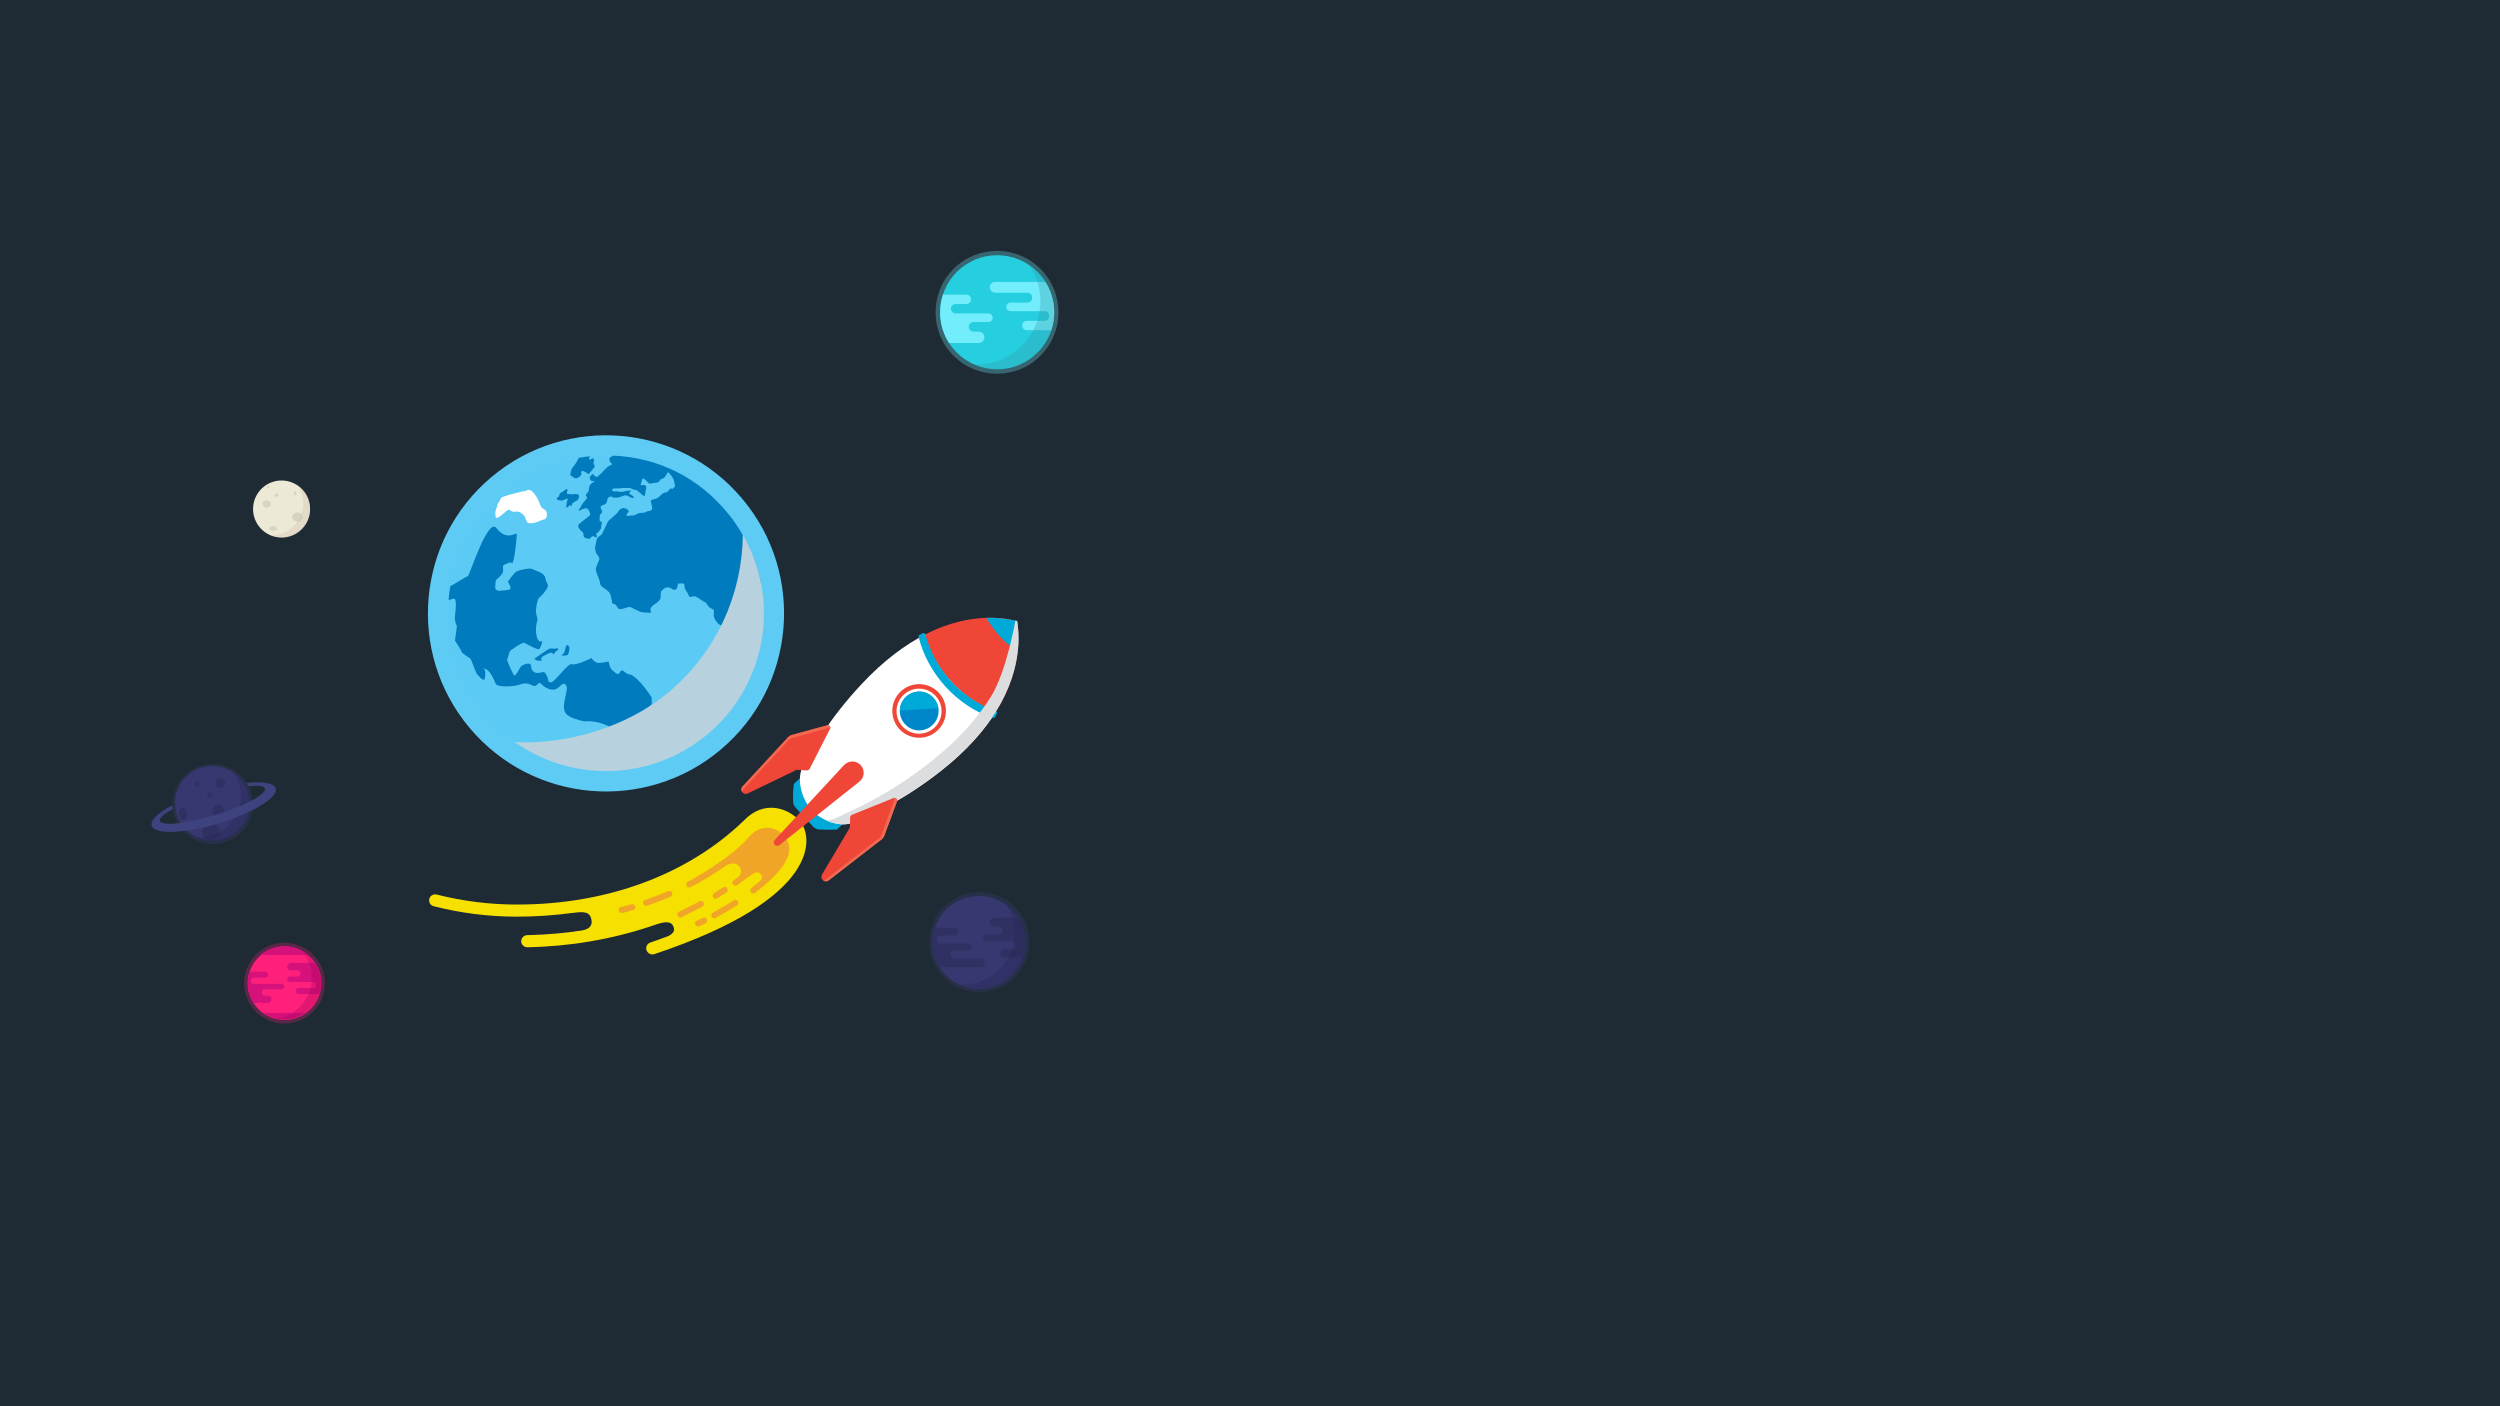 <?xml version="1.0" encoding="utf-8"?>
<!-- Generator: Adobe Illustrator 22.0.1, SVG Export Plug-In . SVG Version: 6.00 Build 0)  -->
<svg version="1.1" xmlns="http://www.w3.org/2000/svg" xmlns:xlink="http://www.w3.org/1999/xlink" x="0px" y="0px"
	 viewBox="0 0 1920 1080" style="enable-background:new 0 0 1920 1080;" xml:space="preserve">
<style type="text/css">
	.st0{fill:#1E2B35;}
	.st1{fill:#ECEAD6;}
	.st2{fill:#D6D5C4;}
	.st3{opacity:0.3;}
	.st4{fill:#CCB6A4;}
	.st5{opacity:0.3;fill:#3C3F7A;}
	.st6{fill:#36386F;}
	.st7{fill:#303163;}
	.st8{fill:#22224F;}
	.st9{fill:#3E437F;}
	.st10{opacity:0.27;fill:#FF207B;}
	.st11{fill:#FF207B;}
	.st12{fill:#D6117B;}
	.st13{opacity:0.3;fill:#A0005C;}
	.st14{opacity:0.3;fill:#72EDFC;}
	.st15{fill:#25CFE0;}
	.st16{fill:#72EDFC;}
	.st17{fill:#3194A3;}
	.st18{filter:url(#Adobe_OpacityMaskFilter);}
	.st19{filter:url(#Adobe_OpacityMaskFilter_1_);}
	.st20{mask:url(#SVGID_1_);fill:url(#SVGID_2_);}
	.st21{fill:url(#SVGID_3_);}
	.st22{fill:#5BCBF5;}
	.st23{fill:#007BBD;}
	.st24{fill:#FFFFFF;}
	.st25{fill:#B7D1DE;}
	.st26{fill:#00AAD8;}
	.st27{fill:#EF4637;}
	.st28{fill:#DCDDDE;}
	.st29{fill:#EF6A51;}
	.st30{fill:#F5E000;}
	.st31{fill:#F0A529;}
	.st32{fill:#0087C9;}
</style>
<g id="bg">
	<rect class="st0" width="1920" height="1080"/>
</g>
<g id="moon">
	<g>
		
			<ellipse transform="matrix(0.225 -0.974 0.974 0.225 -213.184 513.735)" class="st1" cx="216.4" cy="390.9" rx="21.9" ry="21.9"/>
		<g>
			<path class="st2" d="M208,387c0,1.5-1.4,2.7-3.2,2.7s-3.2-1.2-3.2-2.7c0-1.5,1.4-2.7,3.2-2.7S208,385.5,208,387z"/>
			<path class="st2" d="M213.6,380.3c0,0.7-0.6,1.3-1.3,1.3c-0.7,0-1.3-0.6-1.3-1.3c0-0.7,0.6-1.3,1.3-1.3
				C213,378.9,213.6,379.5,213.6,380.3z"/>
			<path class="st2" d="M232.4,397.1c0,2-1.8,3.6-4,3.6c-2.2,0-4-1.6-4-3.6c0-2,1.8-3.6,4-3.6C230.6,393.5,232.4,395.1,232.4,397.1z
				"/>
			<ellipse class="st2" cx="226.6" cy="378.9" rx="1.1" ry="1.4"/>
			<circle class="st2" cx="217.8" cy="391.9" r="0.4"/>
			<path class="st2" d="M212.8,405.9c0,1-1.4,1.9-3,1.9s-3-0.8-3-1.9c0-1,1.4-1.9,3-1.9S212.8,404.8,212.8,405.9z"/>
			<path class="st2" d="M206.9,374.1c0,0.5-0.4,0.9-0.9,0.9c-0.5,0-0.9-0.4-0.9-0.9c0-0.5,0.4-0.9,0.9-0.9
				C206.5,373.2,206.9,373.6,206.9,374.1z"/>
		</g>
		<g>
			<g>
				<g class="st3">
					<path class="st4" d="M228.5,372.7c2.8,4,4.4,8.8,4.4,14c0,13.4-10.9,24.3-24.3,24.3c-0.4,0-0.7,0-1.1,0
						c2.7,1.2,5.7,1.9,8.8,1.9c12.1,0,21.9-9.8,21.9-21.9C238.3,383.3,234.4,376.6,228.5,372.7z"/>
				</g>
			</g>
		</g>
	</g>
</g>
<g id="Layer_8">
</g>
<g id="stars">
</g>
<g id="planets">
	<g>
		<g>
			
				<ellipse transform="matrix(0.873 -0.489 0.489 0.873 -280.82 158.423)" class="st5" cx="163.1" cy="617.2" rx="30.8" ry="30.8"/>
			
				<ellipse transform="matrix(0.661 -0.75 0.75 0.661 -407.692 331.296)" class="st6" cx="163.1" cy="617.2" rx="28.6" ry="28.6"/>
			<g>
				
					<ellipse transform="matrix(1 -2.904576e-02 2.904576e-02 1 -17.384 5.164)" class="st7" cx="169.1" cy="601" rx="3.7" ry="4"/>
				<path class="st7" d="M161,612.6c-1.1,0-1.9-0.8-2-1.9c0-1.1,0.8-1.9,1.9-2c1.1,0,1.9,0.8,2,1.9
					C162.9,611.7,162.1,612.5,161,612.6z"/>
				<path class="st7" d="M167.8,628.2c-2.4,0.1-4.4-2.2-4.5-5.2c-0.1-2.9,1.8-5.4,4.2-5.4c2.4-0.1,4.4,2.2,4.5,5.2
					C172.1,625.7,170.2,628.1,167.8,628.2z"/>
				<path class="st7" d="M151.3,603.9c-1,0-1.9-0.8-1.9-1.8c0-1,0.8-1.9,1.8-1.9c1,0,1.9,0.8,1.9,1.8
					C153.1,603,152.3,603.8,151.3,603.9z"/>
				<path class="st7" d="M140.7,629.8c-1.8,0.1-3.3-2-3.4-4.7c-0.1-2.6,1.3-4.8,3.1-4.9c1.8-0.1,3.3,2,3.4,4.7
					C143.9,627.5,142.5,629.7,140.7,629.8z"/>
				<path class="st7" d="M162.3,645.2c-3.8,0.1-7-2.6-7.1-6.1s2.9-6.4,6.8-6.5c3.8-0.1,7,2.6,7.1,6.1S166.1,645.1,162.3,645.2z"/>
				
					<ellipse transform="matrix(1 -2.911789e-02 2.911789e-02 1 -17.957 5.712)" class="st7" cx="187.2" cy="619.4" rx="2.6" ry="2.9"/>
			</g>
			<g>
				<g>
					<g class="st3">
						<path class="st8" d="M179.6,593.8c3.5,5.3,5.5,11.6,5.3,18.4c-0.5,17.5-15,31.4-32.6,30.9c-0.5,0-1,0-1.4-0.1
							c3.5,1.6,7.4,2.6,11.5,2.7c15.8,0.4,28.9-12.1,29.3-27.8C192,608,187.1,599.1,179.6,593.8z"/>
					</g>
				</g>
			</g>
		</g>
		<path class="st9" d="M211.5,604.9c-1.9-3.7-10.2-4.8-22.1-3.6c0.5,0.8,0.9,1.4,1.2,2.4c7-0.7,11.8-0.2,12.8,1.7
			c2.1,4.1-14.2,13-36.4,20c-22.2,7-42,9.4-44.1,5.3c-1.1-2.1,2.5-5.4,9.7-9.2c-0.1-1.1-0.3-2.1-0.3-3
			c-11.7,6.1-17.7,12.2-15.5,16.3c3.4,6.5,27.3,5.1,53.5-3.2C196.4,623.3,214.9,611.4,211.5,604.9z"/>
	</g>
	<g>
		
			<ellipse transform="matrix(0.244 -0.97 0.97 0.244 -133.616 1276.351)" class="st5" cx="752" cy="723.9" rx="38.4" ry="38.4"/>
		
			<ellipse transform="matrix(0.226 -0.974 0.974 0.226 -123.212 1292.69)" class="st6" cx="752" cy="723.9" rx="35.7" ry="35.7"/>
		<g>
			<g>
				<g>
					<path class="st7" d="M760,708.2L760,708.2c0,1.9,1.6,3.5,3.5,3.5h3.3c1.7,0,3,1.4,3,3l0,0c0,1.7-1.4,3-3,3h-9.3
						c-1.5,0-2.7,1.2-2.7,2.7l0,0c0,1.5,1.2,2.7,2.7,2.7H778c1.6,0,3,1.3,3,3l0,0c0,1.6-1.3,3-3,3h-6.8c-1.6,0-3,1.3-3,3l0,0
						c0,1.6,1.3,3,3,3h14.7c1.1-3.5,1.8-7.2,1.8-11.1c0-7-2-13.6-5.6-19.2h-18.6C761.5,704.7,760,706.3,760,708.2z"/>
				</g>
				<g>
					<path class="st7" d="M756.5,739.6L756.5,739.6c0-1.9-1.6-3.5-3.5-3.5h-20.2c-1.5,0-2.7-1.2-2.7-2.7v-0.8c0-1.5,1.2-2.7,2.7-2.7
						h10.7c1.5,0,2.7-1.2,2.7-2.7l0,0c0-1.5-1.2-2.7-2.7-2.7h-21.4c-1.5,0-2.7-1.2-2.7-2.7v-0.6c0-1.5,1.2-2.7,2.7-2.7h11.2
						c1.6,0,3-1.3,3-3l0,0c0-1.6-1.3-3-3-3h-15.3c-1.1,3.5-1.8,7.2-1.8,11.1c0,7,2,13.6,5.6,19.2h31.2
						C755,743,756.5,741.5,756.5,739.6z"/>
				</g>
				<g class="st3">
					<path class="st8" d="M773,695c4.3,6.6,6.6,14.6,6.3,23.1C778.3,740,759.9,757,738,756c-0.6,0-1.2-0.1-1.8-0.1
						c4.3,2.1,9.1,3.4,14.3,3.6c19.7,0.8,36.3-14.5,37.1-34.2C788.2,713,782.3,701.8,773,695z"/>
				</g>
			</g>
		</g>
	</g>
	<g>
		
			<ellipse transform="matrix(0.24 -0.971 0.971 0.24 -566.901 785.851)" class="st10" cx="218.3" cy="754.9" rx="31" ry="31"/>
		
			<ellipse transform="matrix(0.24 -0.971 0.971 0.24 -566.899 785.914)" class="st11" cx="218.3" cy="754.9" rx="28.2" ry="28.2"/>
		<path class="st12" d="M236.7,733.5c-4.9-4.2-11.3-6.8-18.4-6.8c-7,0-13.4,2.6-18.4,6.8H236.7z"/>
		<path class="st12" d="M202,777.9c4.6,3.3,10.2,5.2,16.3,5.2c6.1,0,11.7-1.9,16.3-5.2H202z"/>
		<g>
			<path class="st12" d="M220.5,742.5L220.5,742.5c0,1.5,1.2,2.7,2.7,2.7h5.2c1.3,0,2.4,1.1,2.4,2.4l0,0c0,1.3-1.1,2.4-2.4,2.4h-5.8
				c-1.2,0-2.1,0.9-2.1,2.1l0,0c0,1.2,0.9,2.1,2.1,2.1h17.9c1.3,0,2.3,1.1,2.3,2.3l0,0c0,1.3-1.1,2.3-2.3,2.3h-11.2
				c-1.3,0-2.3,1.1-2.3,2.3l0,0c0,1.3,1.1,2.3,2.3,2.3h15.9c0.9-2.8,1.4-5.7,1.4-8.8c0-5.6-1.6-10.8-4.4-15.1h-18.8
				C221.8,739.8,220.5,741,220.5,742.5z"/>
			<path class="st12" d="M208.5,767.3L208.5,767.3c0-1.5-1.2-2.7-2.7-2.7h-2.6c-1.2,0-2.1-0.9-2.1-2.1v-0.6c0-1.2,0.9-2.1,2.1-2.1
				h13c1.2,0,2.1-0.9,2.1-2.1v0c0-1.2-0.9-2.1-2.1-2.1h-21.4c-1.2,0-2.1-0.9-2.1-2.1v-0.5c0-1.2,0.9-2.1,2.1-2.1h8.9
				c1.3,0,2.3-1.1,2.3-2.3l0,0c0-1.3-1.1-2.3-2.3-2.3h-12.1c-0.9,2.8-1.4,5.7-1.4,8.8c0,5.6,1.6,10.8,4.4,15.1h11.3
				C207.3,770,208.5,768.8,208.5,767.3z"/>
			<path class="st13" d="M231.2,729.8c5.1,5.6,8.2,13,8.2,21.2c0,16.2-12.2,29.5-27.9,31.3c2.2,0.5,4.5,0.8,6.8,0.8
				c15.6,0,28.2-12.6,28.2-28.2C246.5,744,240.3,734.5,231.2,729.8z"/>
		</g>
	</g>
	<g>
		
			<ellipse transform="matrix(0.707 -0.707 0.707 0.707 54.744 611.735)" class="st14" cx="765.8" cy="239.8" rx="47.2" ry="47.2"/>
		<circle class="st15" cx="765.8" cy="239.8" r="43.8"/>
		<g>
			<g>
				<g>
					<path class="st16" d="M756,259L756,259c0-2.4-1.9-4.3-4.3-4.3h-4c-2.1,0-3.7-1.7-3.7-3.7l0,0c0-2.1,1.7-3.7,3.7-3.7h11.4
						c1.8,0,3.3-1.5,3.3-3.3l0,0c0-1.8-1.5-3.3-3.3-3.3h-25.2c-2,0-3.6-1.6-3.6-3.6l0,0c0-2,1.6-3.6,3.6-3.6h8.3
						c2,0,3.6-1.6,3.6-3.6l0,0c0-2-1.6-3.6-3.6-3.6h-18c-1.4,4.3-2.2,8.9-2.2,13.6c0,8.7,2.5,16.7,6.8,23.5h22.9
						C754.1,263.3,756,261.4,756,259z"/>
				</g>
				<g>
					<path class="st16" d="M760.2,220.5L760.2,220.5c0,2.4,1.9,4.3,4.3,4.3h24.8c1.8,0,3.3,1.5,3.3,3.3v1c0,1.8-1.5,3.3-3.3,3.3
						h-13.2c-1.8,0-3.3,1.5-3.3,3.3l0,0c0,1.8,1.5,3.3,3.3,3.3h26.3c1.8,0,3.3,1.5,3.3,3.3v0.8c0,1.8-1.5,3.3-3.3,3.3h-13.8
						c-2,0-3.6,1.6-3.6,3.6l0,0c0,2,1.6,3.6,3.6,3.6h18.8c1.4-4.3,2.2-8.9,2.2-13.6c0-8.7-2.5-16.7-6.8-23.5h-38.3
						C762.1,216.3,760.2,218.2,760.2,220.5z"/>
				</g>
				<g class="st3">
					<path class="st17" d="M790.1,203.3c5.6,7.9,8.9,17.6,8.9,28c0,26.8-21.8,48.6-48.6,48.6c-0.7,0-1.5,0-2.2-0.1
						c5.4,2.4,11.4,3.7,17.7,3.7c24.2,0,43.8-19.6,43.8-43.8C809.6,224.6,801.8,211.2,790.1,203.3z"/>
				</g>
			</g>
		</g>
	</g>
</g>
<g id="globe">
	<g>
		<defs>
			<filter id="Adobe_OpacityMaskFilter" filterUnits="userSpaceOnUse" x="328.7" y="334.3" width="273.5" height="273.5">
				<feFlood  style="flood-color:white;flood-opacity:1" result="back"/>
				<feBlend  in="SourceGraphic" in2="back" mode="normal"/>
			</filter>
		</defs>
		<mask maskUnits="userSpaceOnUse" x="328.7" y="334.3" width="273.5" height="273.5" id="SVGID_1_">
			<g class="st18">
				<defs>
					<filter id="Adobe_OpacityMaskFilter_1_" filterUnits="userSpaceOnUse" x="328.7" y="334.3" width="273.5" height="273.5">
						<feFlood  style="flood-color:white;flood-opacity:1" result="back"/>
						<feBlend  in="SourceGraphic" in2="back" mode="normal"/>
					</filter>
				</defs>
				<mask maskUnits="userSpaceOnUse" x="328.7" y="334.3" width="273.5" height="273.5" id="SVGID_1_">
					<g class="st19">
					</g>
				</mask>
				<radialGradient id="SVGID_2_" cx="465.449" cy="471.079" r="136.774" gradientUnits="userSpaceOnUse">
					<stop  offset="0" style="stop-color:#FFFFFF"/>
					<stop  offset="0.103" style="stop-color:#FAFAFA"/>
					<stop  offset="0.227" style="stop-color:#EBEBEB"/>
					<stop  offset="0.361" style="stop-color:#D3D3D3"/>
					<stop  offset="0.503" style="stop-color:#B1B1B1"/>
					<stop  offset="0.65" style="stop-color:#868686"/>
					<stop  offset="0.802" style="stop-color:#515151"/>
					<stop  offset="0.956" style="stop-color:#131313"/>
					<stop  offset="1" style="stop-color:#000000"/>
				</radialGradient>
				<path class="st20" d="M570.1,383.1c48.6,57.8,41.1,144.1-16.7,192.7c-57.8,48.6-144.1,41.1-192.7-16.7
					c-48.6-57.8-41.1-144.1,16.7-192.7C435.3,317.8,521.5,325.2,570.1,383.1z"/>
			</g>
		</mask>
		<radialGradient id="SVGID_3_" cx="465.449" cy="471.079" r="136.774" gradientUnits="userSpaceOnUse">
			<stop  offset="0" style="stop-color:#5BCBF5"/>
			<stop  offset="1" style="stop-color:#5ECBF4"/>
		</radialGradient>
		<path class="st21" d="M570.1,383.1c48.6,57.8,41.1,144.1-16.7,192.7c-57.8,48.6-144.1,41.1-192.7-16.7
			c-48.6-57.8-41.1-144.1,16.7-192.7C435.3,317.8,521.5,325.2,570.1,383.1z"/>
		
			<ellipse transform="matrix(0.707 -0.707 0.707 0.707 -196.777 467.098)" class="st22" cx="465.4" cy="471.1" rx="121.2" ry="121.2"/>
		<g>
			<g>
				<g>
					<path class="st23" d="M500.4,535.6c-5.4-8.7-13.6-18-17.7-17.8c-2.1-0.2-4.9-4.7-6.2-2.1c-1.7,3.7-3.6,1.2-5.6-0.5
						c-2.4-1.6-2.9-4.4-3.5-7.2c-4,0.9-7.9,1.5-9.3,0.8c-3-1.6-3.7-3.4-3.7-3.4s-12.5,6-15.3,4.7c-2.8-1.2-13.4,14.4-16.1,14
						c-2.7-0.4-1.1-1.1-3.1-5.2c-2-4.1-2.3-2.5-6.3-2.1c-3.9,0.5-5.7-2.5-5.8-5.6c-0.1-3.1-6.5-1-7.9,0.9c-1.4,1.9-3.8,7.2-4.9,6.6
						c-1.2-0.6-5.6-11.7-5.6-11.7l2.2-7c0,0,9.3-7,11-6.3c1.7,0.7,10.6,5.9,11.6,4.7c1-1.2,2.1-4.2,2.2-5.6c0-1.4-2.8,2.4-4.3-4.4
						c-1.5-6.8,0.8-12.5,0.8-12.5s-1-4.3-1.3-5.5c-0.3-1.2,0.8-10.2,2.5-11.4c1.8-1.3,5.8-5.9,6.5-8.2c0.7-2.3-0.9-3-1.5-5.4
						c-0.6-2.4,0.6,1-0.6-2.4c-1.1-3.3-8-5-9.8-6c-1.8-1-9.3,0.6-11.9,1.9c-2.6,1.3-6.7,7.9-6.7,7.9s2.9,4.9,1.7,5.7
						c-1.2,0.8-6.9,1.1-6.9,1.1s-5,0.8-4.6-2.8c0.5-3.5-0.3-4.8,1.5-6.1c1.8-1.2,3.6-3.9,3.6-3.9s0.8-0.1,1-2.6
						c0.2-2.5-1.1-3.8,1.6-4.8c2.7-0.9,3.7-2.1,5.2-0.9c1.6,1.2,3.8-20.1,3.7-22.3c-0.1-2.2-7.3,6.2-15.7-4.7
						c-6.5-8.4-20.7,36.6-21.8,36.9c-1.1,0.3-11.9,6.9-11.9,6.9l-1.6,0.8c-0.7,3.4-1.1,7-1.4,10.6c0.4-0.1,0.3-0.1,0.8-0.1
						c2-0.2,3.9-2,4.4,0.4c0.6,2.4,0.4,2.9,0.3,6.2c-0.2,3.3-0.2,1.5-0.6,5.9c-0.4,4.4,1.5,7.7,1.5,7.7l-1.5,11.1
						c0,0,4.9,7.6,5.2,8.8c0.3,1.2,6.9,5.3,6.9,5.3l4.4,11.1c0,0,5.5,7.2,6.3,4.3c0.8-2.9,0.8-7.4-0.9-8.1c-1.7-0.6,1-0.3,3.5,1.7
						c2.4,2,4.9,7.6,5.9,10.1c1,2.5,9.3,2.2,14,1.7c4.7-0.6,8.4-3.6,13.5-0.7c5.1,2.9,4.4-4,7.6-0.7c3.2,3.3,7.5,4.9,10.7,4
						c3.3-0.9,5.7-6.7,8.3-3.1c2.6,3.7-5.5,17.1,0.6,22.5c2.9,2.6,8.3,4.1,13.4,5.2c14-1.1,26.2,6.6,36.4,17.7
						c0.9,0.8,1.9,0.1,3.1-0.8c1.1-1.6,2-2.9,2.3-3.4c1.1-1.7,5.8-16,5.1-17.8c-0.7-1.8,3.7-8.1,4.6-8.7
						C500.7,541.2,500.6,538.9,500.4,535.6z"/>
				</g>
				<g>
					<path class="st23" d="M410.4,505.9c1.7,2.1,3.8,1.1,5,1.7c1.2,0.6-0.6-2.4,1.1-3.2c1.7-0.9,7.6-4.7,7.9-2.5
						c0.3,2.2,2.1-2,3.6-2.4c1.5-0.4,0.5-2.1-1-1.5c-1.4,0.6-3.4-0.4-5,0.2C420.5,498.7,410.4,505.9,410.4,505.9z"/>
				</g>
				<g>
					<path class="st23" d="M431.6,503c-1.1,0.7,1.3,0.7,3.3,0.3c2-0.4,1.7-1.6,2.3-4.1c0.7-2.5-1-4.4-2.2-3.5
						C433.9,496.7,434.5,501.3,431.6,503z"/>
				</g>
				<g>
					<path class="st24" d="M401.8,377.3c2.6,0.6,4.1-4.1,8.9,2.3c4.8,6.4,3.1,9.4,7,11.4c3.9,2,2,7.4,1,7.6c-1,0.2-4.3,1.5-6,2.2
						c-1.8,0.7-6.6,2.1-8-0.1c-1.4-2.3-0.8-4.1-3.9-6.3c-3.2-2.3-4-1.3-6.5-1.4c-2.5-0.2-2.7-2.8-5.3-0.6c-2.7,2.2-7.9,7.5-8.4,4.2
						c-0.5-3.3,0-4.6,1.2-7.7c1.2-3.1-1.1,0.3,1.2-3.1c2.3-3.4,0.9-3.4,4-4.5C390.2,380,401.8,377.3,401.8,377.3z"/>
				</g>
				<g>
					<path class="st23" d="M468.6,354.8c0.4,0.9,2.6,1.5,0.5,2.4c-2.1,0.9-3.2,1.9-3.5,2.4c-0.2,0.5-1.4,0.9-2.2,2.1
						c-0.8,1.2-0.9,1.2-2.3,2.4c-1.4,1.2-1.4,1.2-1.4,1.2c-0.3,0.3-0.5,0.6-0.8,0.8c0,0-1.3,0.2-2.1-0.4c-0.8-0.7-1-1.9-1.7-1.6
						c-0.7,0.3-2.3,2.2-2.2,3c0.2,0.8,0.8,2.1,1.6,2.3c0.8,0.1,3,0,1.6,0.7c-1.4,0.7-3,1.9-3.4,3.3c-0.3,1.3-0.7,4-0.7,4
						c0,0-2.5,2.6-2,3.2c0.5,0.7,1.3,1.6,0.4,2.5c-0.9,1-1.9,2.5-3.1,3.9c-1.1,1.4-0.6,1.9-2,3.4c-1.4,1.5-1.1,2.4,0.5,1.4
						c1.6-1,4.6-2,5.5-1c1,1,1.7,2.4,2,4.1c0.2,1.1-2.5,2.6-3.9,3.8c-1.4,1.2-4.4,3-5.2,4.6c-0.7,1.5,1.4,3.9,2.7,4.9
						c1.2,0.9,1.3,2,1.2,2.8c-0.1,0.8,0.7,2.2,1.6,2.2c1,0.1,2.4,0.9,3,0.6c0.6-0.3,1.6-2.1,2.7-2c1.1,0.2,3,1.4,3,0.6
						c0-0.7-0.9-2.9,0-3c0.9-0.1,1.9-1.9,2.8-2.9c0.9-1,0.4-2.9,0.9-4.5c0.5-1.6-0.1-1.1-1.1-1.6c-1-0.5-0.3-2.6-0.3-4.3
						c0.1-1.6,2.2-2.1,1.7-3.5c-0.5-1.3-1.8-3.2-0.8-3.9c1-0.7,2.8-1.1,3.6-1.8c0.8-0.7,1.4-3.5,1.6-4.2c0.2-0.6,2-2,3.2-1.1
						c1.2,0.9,4.3,0.6,5,0.5c0.7-0.1,4.5-1.7,5.3-1.7c0.8,0,2.5,0.5,3.6,1.4c1.1,0.8,3.6,0.9,2.9-0.1c-0.7-1-4.5-2.8-3.6-3.3
						c0.9-0.6,1.5-1.7,1.5-1.7c0,0-3.6,0.2-4.8,0.6c-1.1,0.3-3.3,0.8-5,0.2c-1.8-0.6-3.7,0.6-4.6-0.7c-0.9-1.3,1.3-1.9,3-1.7
						c1.7,0.2,5.2-0.5,6.8-0.3c1.6,0.2,3.2-0.5,4.5,0.3c1.4,0.8,3.5,1.2,4.3,1.4c0.8,0.2,4.7,4.1,5.7,4.5c0.9,0.4,1.2-3.5,1.3-4.5
						c0.1-1,0.9-2.1,0.1-3.3c-0.8-1.1-3-0.6-3.8-0.6c-0.8,0,0.5-1.7,0.6-2.7c0.1-1,0.3-2.7,1.5-2.3c1.1,0.3,3.7,3.5,4.4,3.8
						c0.7,0.3,3.7-0.9,4.8-0.6c1.1,0.2,3.2-1.1,3.2-1.8c0-0.7,2.4-1.6,3-1.8c0.6-0.3,1.6-1.8,2.2-2.8c0.7-1,0.8-2.5,2.3-0.8
						c1.5,1.7,3.6,4.6,3.7,6.9c0.1,2.3,1.2,2.6,0,3.6c-0.5,0.5-1,0.9-1.2,1.4c-1-0.4-2-0.5-2.5,0.3c-1,1.6-2.4,2.7-3.5,2.5
						c-1.1-0.3-3.6,2.4-5.1,3.7c-1.5,1.3-3.8,1.3-5.2,2c-1.4,0.7,0.5,4,0.5,6.4c0,2.4-3.6,1.8-4.7,2.7c-1.1,0.9-4.6,0.8-4.6,0.8
						c0,0-2.8,0.7-3.6,1.5c-0.8,0.7-4,0.3-4.5,0.7c-0.5,0.4-2.8,0.3-2.3-1.1c0.5-1.3,3.5-1.9,0-4.1c-3.4-2.1-6.1,1.2-6.6,2.3
						c-0.5,1.1-6.4,6-6.9,6.4c-0.5,0.4-2.7,4.7-3.3,6.2c-0.6,1.5-1.9,3.8-2.2,4.5c-0.3,0.7-3.3,2-3.8,3.6c-0.7,2.1-0.8,4.8-1.1,5.1
						c-0.3,0.3-0.6,2.2,0.3,5c1,2.8,3.3,4,2.6,5.9c-0.7,1.9-2.6,5.5-2.6,7.5c0,2,2.9,7.3,3.2,10.3c0.4,3,3,3.8,4.2,4.7
						c1.2,1,3.8,2.5,4.2,5.8c0.4,3.2,1.4,4.2,0.9,4.8c-0.5,0.7,1.2,0.2,2.7,1.5c1.5,1.3,1.4,3.9,4.7,3.2c3.3-0.6,5.5-2.3,7.5-1.1
						c2.1,1.3,7.4,3.5,7.4,3.5c0,0,4.1,0.5,6,0.5c1.9,0.1,1.8-0.8,1.2-2c-0.6-1.2,0.7-2.6,2.4-4c1.7-1.4,3.2-2,4.6-3.8
						c1.4-1.7,0.6-5.3,0.9-6.1c0.4-0.8,2.5-3.4,5-3.6c2.5-0.2,3.5,1.6,5.2,1.9c1.6,0.3,2.6-1.5,2.8-3.5c0.2-2,0.1-1.1,2.1-1.4
						c2-0.3,3.3,0.1,3.1,2.4c-0.1,2.3,2.1,3.7,3,6.3c0.8,2.6,2.2,1.4,4.1,1.1c2-0.3,7.1,4.2,8.5,4.5c1.4,0.3,2.5,3.8,4.4,4.6
						c1.9,0.9,2.9,1.5,2.6,3c-0.3,1.5-0.4,4,1.3,6.5c1.6,2.5,3.3,3.5,4.2,3.9c1,0.4,3.5,1.5,4.5,1.8c1,0.3,3.7,0,4.5,1
						c0.8,1,0.4,3.9,1.2,4c0.8,0.1,1.6,0.6,2.9,0.5c1.3-0.1,2.3,1,2.3,1c0,0,0.6,0.3,1.1,1.1c0.5,0.8,0.8,1.2,1.9,0.7
						c1.1-0.5,1.7-1,2.1-1.8c0.3-0.8,2-3.3,3.2-4.3c1.2-1,3-2.5,4-4.3c1-1.8,2-5.6,2.4-7c0.4-1.3,1.4-4,0.9-4.6
						c-0.5-0.6-2.2-1-1.7-2.1c0.6-1.2,3-3.9,2.8-4.7c-0.2-0.7-2.3-2.9-2.8-3.3c-0.5-0.4-0.3-2.1-0.1-4.1c0.2-2,1.5-4.8,1.4-5.7
						c-2.6-17.1-12.3-38-24.1-52.8c-23.8-29.9-55.8-44.4-89.3-45.9c-0.6,0.6-1.6,0.8-2.5,1.4C467.6,352.2,468.2,353.9,468.6,354.8z"
						/>
				</g>
				<g>
					<path class="st25" d="M570.5,410.5c-0.4,45.1-19.7,89.8-56.9,121.1c-32.4,27.2-79.2,40.5-118.3,38.3c2.2,1.7,6.8,4.5,9.2,5.9
						c43,25,98.8,21.8,139-12C589.2,525.4,599.4,460.5,570.5,410.5z"/>
				</g>
				<g>
					<path class="st23" d="M439.9,358.9c-1.6,1.8-2.1,6-1.8,6.3c0.3,0.3,2.1,0.8,2.2,1.3c0,0.4,1.7,1.2,3.2,0.6
						c1.5-0.6,3.4-2.4,3-3.1c-0.4-0.6,0.2-3,1-2.4c0.8,0.6,3,1,3.3,1.7c0.3,0.7,1,1.1,1.7,0.4c0.7-0.7,3.9-4.8,3.9-4.8
						c0,0,0.8-1.5-0.1-2c-0.9-0.5-0.3-2.7-0.2-3.2c0.1-0.5,0.2-2.3-1.4-1.5c-1.7,0.8-2.7,1.6-2.2-0.4c0.2-0.9,0.2-0.9,0.7-1.4
						c0.9,0-4.8,0.4-8.9,1.3c0,0,0,0.3-0.4,1.2C443.1,354.5,441.5,357,439.9,358.9z"/>
				</g>
				<g>
					<g>
						<path class="st23" d="M427.8,382.3c0.5-0.7,1.6-0.6,1.7-1.6c0.1-1,0.4-2.2,1.6-2.5c1.2-0.3,3.1-2.6,4.3-2.6
							c1.2,0-0.7,3.9,0.2,3.7c0.9-0.2,3.4,0.7,4.7,0.3c1.3-0.4,3.3-0.2,4,0.4c0.7,0.7,0.3,3.1-0.6,3.9c-0.9,0.8-3.1,1.7-3.9,2.5
							c-0.9,0.8-0.4,2.1-1.1,2.3c-0.7,0.3-0.7-1.1-0.7-1.1c0,0-2.8,3-3.1,2.1c-0.3-0.9,0.6-5.2,1.1-6.4c0.5-1.2-2,0.4-3.4,0.9
							c-1.4,0.5-2.9,0-3.7-0.1C428.1,384,427.1,383.3,427.8,382.3z"/>
					</g>
				</g>
			</g>
		</g>
	</g>
</g>
<g id="rocket">
	<g>
		<g>
			<path class="st26" d="M653,627.7l-32.6-35.5l-10.7,9.8c-0.8,5.6-0.7,10.9-0.6,13.9c0.1,1.5,0.7,3,1.7,4.1l13.7,14.9
				c1.1,1.2,2.7,2,4.4,2.1c3,0.2,8.2,0.3,13.7,0.2L653,627.7z"/>
			<g>
				<path class="st24" d="M710.7,487.2c-15.1,7.7-31.7,19.7-49,38.2c-26.2,28-37.6,50.2-44.9,62.9c-5.6,9.8-1,25.6,6.6,33.9l0,0
					c7.7,8.3,22.6,13.9,32.9,9.1c13.3-6.2,36.4-15.7,66.5-39.4c19.9-15.7,33.3-31.3,42.2-45.6c-12.7-4.7-24.5-12.4-34.3-23
					C720.9,512.7,714.2,500.3,710.7,487.2z"/>
				<path class="st26" d="M730.6,523.4c-9.8-10.7-16.1-23.2-19.9-36.2c-0.2-0.8-1.2-1.3-2-0.9c-0.8,0.4-1.7,0.9-2.5,1.3
					c-0.6,0.3-0.9,0.9-0.7,1.6c6.9,28.1,29.4,53.1,57,62.2c0.6,0.2,1.3,0,1.6-0.6c0.5-0.8,1-1.7,1.5-2.6c0.4-0.7,0.1-1.7-0.7-2
					C752.3,541.3,740.4,534.1,730.6,523.4z"/>
				<path class="st27" d="M781.2,476.9c-3.1-0.4-31.6-9.6-70.5,10.3c3.6,13,10.2,25.5,20,36.1c9.8,10.7,21.6,18.3,34.3,23
					C788,509.2,781.3,480.1,781.2,476.9z"/>
				<path class="st26" d="M781.2,476.9c-1.7-0.2-10.3-2.8-23.8-2.4c3,5.1,6.6,9.9,10.7,14.4c4.1,4.5,8.7,8.5,13.4,11.9
					C783.1,487.5,781.2,478.6,781.2,476.9z"/>
				<path class="st28" d="M765,546.4c10.9-17.6,15.2-33.4,16.6-45.5h0c0,0,0,0,0,0c1.7-12.7-0.4-23.8-0.4-23.9l0,0c0,0,0,0,0,0
					c-0.1,0-0.8-0.1-0.9-0.2c-0.2,0-0.3-0.1-0.5-0.1c0,0.2-6.8,39.1-18.8,58.4c-9.8,15.7-24.4,32.8-46.3,50
					c-33,26-58.4,36.4-72.9,43.2c-2.2,1-4.7,1.6-7.2,1.8c7.1,3.2,15.3,4.2,21.7,1.2c13.3-6.2,36.4-15.7,66.5-39.4
					C742.7,576.3,756,560.7,765,546.4z"/>
			</g>
			<g>
				<path class="st27" d="M635.1,557l-26.7,7.3c-1.7,0.5-3.2,1.5-4.3,3l-33.9,36.7c-1.2,1.3-1.2,3.3,0,4.6l0,0c1,1.1,2.7,1.4,4,0.8
					l37.7-18.2l7.6,0.5c1,0.1,1.9-0.5,2.4-1.4l15.5-30.5C638.3,558.4,636.9,556.5,635.1,557z"/>
				<path class="st29" d="M570.8,606.3l33.9-36.7c1-1.5,2.5-2.6,4.3-3l26.7-7.3c0.7-0.2,1.4,0,1.9,0.5c0.6-1.5-0.8-3.1-2.4-2.7
					l-26.7,7.3c-1.7,0.5-3.2,1.5-4.3,3l-33.9,36.7c-1.1,1.2-1.2,2.9-0.3,4.2C570,607.6,570.3,606.9,570.8,606.3z"/>
			</g>
			<g>
				<path class="st27" d="M688.8,615.5l-9.6,26c-0.6,1.7-1.8,3.1-3.4,4l-39.5,30.6c-1.4,1.1-3.4,0.9-4.6-0.4l0,0
					c-1-1.1-1.2-2.8-0.4-4.1l21.4-36l0.2-7.6c0-1,0.6-1.9,1.6-2.3l31.7-12.8C687.7,612.2,689.4,613.8,688.8,615.5z"/>
				<path class="st29" d="M634.2,675.4l39.5-30.6c1.6-0.9,2.8-2.3,3.4-4l9.6-26c0.3-0.7,0.1-1.4-0.3-1.9c1.6-0.5,3.1,1.1,2.5,2.7
					l-9.6,26c-0.6,1.7-1.8,3.1-3.4,4l-39.5,30.6c-1.3,1-3,0.9-4.2,0C632.9,676.1,633.6,675.9,634.2,675.4z"/>
			</g>
			<path class="st30" d="M614.1,630.4c-9.9-10.8-28-15.6-42.5-0.5c0,0-0.1,0.1-0.1,0.1c-43.2,41.7-105.1,64.7-174.5,64.7
				c-20.9,0-41.7-2.6-61.7-7.7c-2.5-0.6-5,0.9-5.6,3.4c-0.6,2.5,0.9,5,3.4,5.6c20.8,5.3,42.4,8,64,8c14.3,0,28.4-1,42-2.8
				c0.1,0,0.2,0,0.2,0c10-1.4,13.6-0.8,14.9,4.9c1.1,4.9-1.9,7.4-6.7,8.4c-14,2.2-28.2,3.4-42.6,3.7c-2.6,0-4.6,2.2-4.6,4.7
				c0,2.5,2.1,4.6,4.6,4.6c0,0,0.1,0,0.1,0c32.8-0.6,64.9-6.1,95.4-16.3c0.1,0,0.1-0.1,0.2-0.1c5.5-1.8,13.8-5.2,16.3-0.1
				c1.4,2.8,1.4,5.1-3.2,7.7c-4.7,1.8-9.5,3.6-14.3,5.2c-2.4,0.8-3.7,3.4-2.9,5.9c0.7,1.9,2.5,3.2,4.4,3.2c0.5,0,1-0.1,1.5-0.2
				C632,689.7,624.6,641.8,614.1,630.4z M525.5,713.7c-1,0.4-2,0.8-3,1.3L525.5,713.7z"/>
			<g>
				<path class="st31" d="M601.8,641.6c-6.3-6.9-17.9-9.3-27.3,1.9c-11.1,13.1-36.2,28.5-46.3,33.7c-1.1,0.6-1.6,2-1,3.1
					c0.4,0.8,1.2,1.3,2.1,1.3c0.4,0,0.7-0.1,1.1-0.3c9.5-4.9,18.6-10.4,27.1-16.4c2.9-1.8,7.1-2.7,9.6-0.1c3,3,2.3,6.8-0.2,8.7
					c-1.1,0.8-2.3,1.7-3.4,2.5c-1,0.7-1.3,2.2-0.6,3.2c0.5,0.6,1.2,1,1.9,1c0.5,0,0.9-0.1,1.3-0.4c2.7-1.9,5.5-4,8.3-6.1
					c0.4-0.2,0.8-0.4,1.1-0.7c3.8-2.8,6.4-4,8.3-2.1c1.7,1.6,2,3.7-0.2,5.8c-2,1.7-4.1,3.4-6.5,5.3c-1,0.8-1.2,2.2-0.4,3.3
					c0.5,0.6,1.1,0.9,1.8,0.9c0.5,0,1-0.2,1.4-0.5C613.8,659.9,607.2,647.5,601.8,641.6z"/>
				<path class="st31" d="M549.6,690.2c0.4,0,0.8-0.1,1.2-0.3c2.3-1.4,4.7-2.9,7.1-4.5c1.1-0.7,1.4-2.1,0.7-3.2
					c-0.7-1.1-2.1-1.4-3.2-0.7c-2.3,1.5-4.6,3-6.9,4.4c-1.1,0.7-1.4,2.1-0.8,3.2C548.1,689.8,548.8,690.2,549.6,690.2z"/>
				<path class="st31" d="M540.4,693.2c-0.6-1.1-2-1.6-3.1-1c-4.2,2.3-7.8,4-11,5.6c-1.8,0.9-3.4,1.7-4.8,2.4c-1.1,0.6-1.6,2-1,3.1
					c0.4,0.8,1.2,1.3,2.1,1.3c0.4,0,0.7-0.1,1.1-0.3c1.4-0.7,3-1.5,4.7-2.4c3-1.5,6.8-3.4,11.1-5.7
					C540.6,695.7,541,694.3,540.4,693.2z"/>
				<path class="st31" d="M513.1,684.4c-5.8,2.5-11.8,4.8-17.7,6.8c-1.2,0.4-1.9,1.7-1.4,2.9c0.3,1,1.2,1.6,2.2,1.6
					c0.2,0,0.5,0,0.7-0.1c6-2.1,12.1-4.4,18.1-7c1.2-0.5,1.7-1.9,1.2-3.1C515.6,684.4,514.3,683.9,513.1,684.4z"/>
				<path class="st31" d="M485,694.5c-5,1.4-7.9,2-8,2c-1.3,0.3-2.1,1.5-1.8,2.7c0.2,1.1,1.2,1.9,2.3,1.9c0.2,0,0.3,0,0.5,0
					c0.1,0,3.1-0.6,8.3-2.1c1.2-0.4,2-1.6,1.6-2.9C487.5,694.9,486.2,694.2,485,694.5z"/>
				<path class="st31" d="M539.7,704.9c-1.5,0.7-3,1.5-4.6,2.2c-1.2,0.5-1.7,1.9-1.1,3.1c0.4,0.8,1.2,1.3,2.1,1.3
					c0.3,0,0.7-0.1,1-0.2c1.6-0.7,3.1-1.5,4.7-2.2c1.2-0.6,1.6-2,1.1-3.1C542.2,704.8,540.8,704.3,539.7,704.9z"/>
				<path class="st31" d="M563.5,691.5c-5.1,3.3-10.5,6.4-16,9.4c-1.1,0.6-1.6,2-1,3.1c0.4,0.8,1.2,1.2,2,1.2c0.4,0,0.7-0.1,1.1-0.3
					c5.7-3,11.2-6.3,16.4-9.6c1.1-0.7,1.4-2.1,0.7-3.2C566,691.1,564.6,690.8,563.5,691.5z"/>
			</g>
			<circle class="st27" cx="705.9" cy="546" r="20.6"/>
			
				<ellipse transform="matrix(4.079539e-02 -0.999 0.999 4.079539e-02 131.572 1229.109)" class="st24" cx="705.9" cy="546" rx="17.3" ry="17.3"/>
			<path class="st32" d="M716,557c-6.1,5.6-15.5,5.2-21-0.9c-5.6-6.1-5.2-15.5,0.9-21c6.1-5.6,15.5-5.2,21,0.9
				C722.5,542,722.1,551.4,716,557z"/>
			<path class="st26" d="M716.9,536c-5.6-6.1-15-6.5-21-0.9c-3.1,2.9-4.7,6.7-4.8,10.6l29.6-1.9C720.2,541,719,538.2,716.9,536z"/>
		</g>
		<path class="st27" d="M648.2,587.6L595,645.1c-1,1-1,2.6,0,3.6l0,0c1,1,2.5,1.2,3.6,0.3l61.4-48.7c4-3.1,4.4-9,1-12.7l0,0
			C657.6,583.9,651.7,583.9,648.2,587.6z"/>
	</g>
	<g>
	</g>
	<g>
	</g>
	<g>
	</g>
	<g>
	</g>
	<g>
	</g>
	<g>
	</g>
</g>
</svg>

